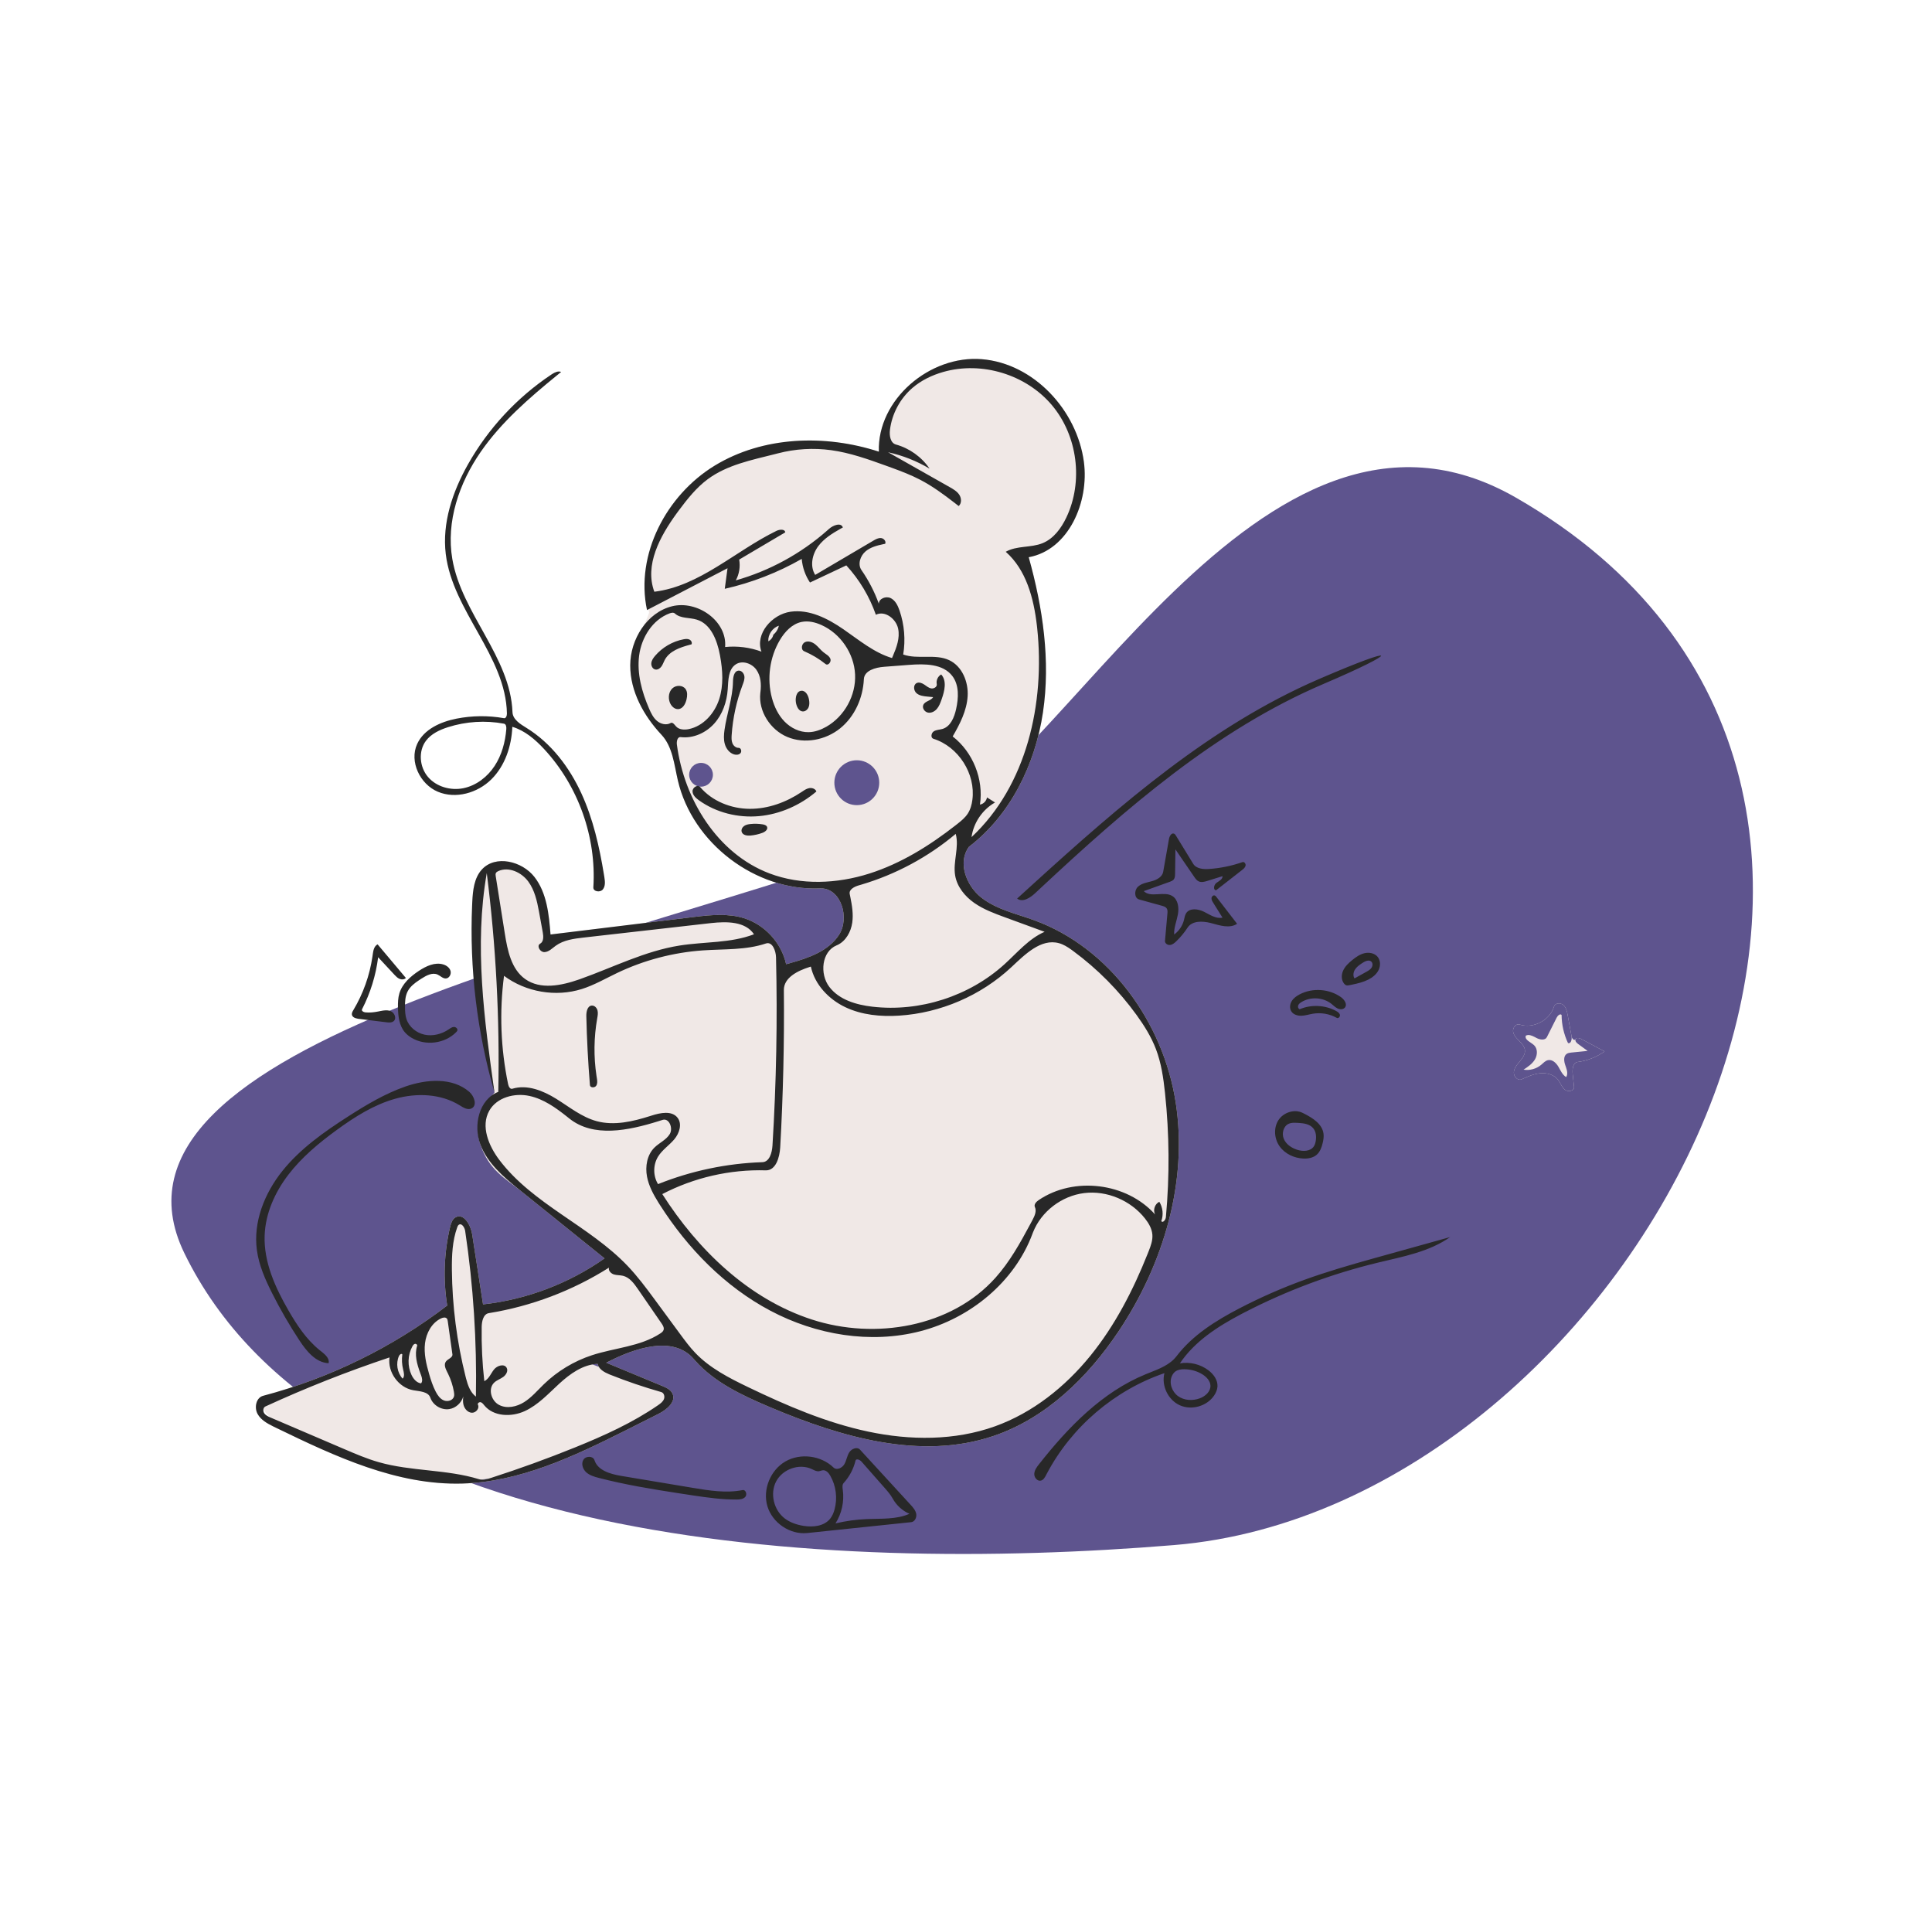 <svg width="201" height="200" viewBox="0 0 201 200" fill="none" xmlns="http://www.w3.org/2000/svg">
<path fill-rule="evenodd" clip-rule="evenodd" d="M157.69 51.751C131.069 36.474 110.312 81.317 95.236 86.962C64.852 98.339 8.416 108.234 19.178 130.352C33.957 160.723 85.377 163.753 122.148 160.723C169.976 156.781 210.03 81.786 157.69 51.751Z" fill="#5E548E"/>
<path fill-rule="evenodd" clip-rule="evenodd" d="M162.648 104.546C162.922 104.787 163.015 105.166 163.084 105.529L163.501 107.804C163.559 108.121 163.824 108.271 163.927 108.091C164.035 107.9 164.324 107.979 164.518 108.082L166.935 109.368C166.113 109.959 165.142 110.341 164.138 110.471C163.643 110.535 163.563 111.213 163.616 111.709L163.759 113.06C163.803 113.48 163.142 113.623 162.811 113.359C162.48 113.095 162.355 112.653 162.094 112.32C161.674 111.781 160.93 111.581 160.249 111.643C159.568 111.705 158.931 111.991 158.308 112.272C157.907 112.454 157.465 111.973 157.496 111.533C157.524 111.146 157.772 110.821 158.025 110.518L158.126 110.398C158.41 110.061 158.694 109.662 158.646 109.224C158.606 108.859 158.345 108.565 158.084 108.303L157.931 108.149C157.689 107.902 157.459 107.627 157.417 107.288C157.368 106.901 157.721 106.456 158.092 106.576C159.521 107.038 161.241 106.137 161.676 104.7C161.789 104.327 162.355 104.287 162.648 104.546Z" fill="#F0E8E6"/>
<path fill-rule="evenodd" clip-rule="evenodd" d="M162.648 104.546C162.922 104.787 163.015 105.166 163.084 105.529L163.501 107.804C163.559 108.121 163.432 108.611 163.129 108.5C162.699 107.588 162.47 106.582 162.464 105.573C162.3 105.415 162.056 105.65 161.953 105.853L160.933 107.886C160.754 108.244 160.217 108.165 159.863 107.978L159.674 107.877C159.367 107.718 159.032 107.577 158.741 107.734C158.592 108.179 159.253 108.401 159.596 108.721C159.987 109.087 159.964 109.744 159.691 110.204C159.417 110.665 158.954 110.975 158.507 111.27C159.15 111.376 159.835 111.189 160.334 110.77C160.559 110.581 160.766 110.338 161.054 110.278C161.499 110.184 161.9 110.571 162.131 110.963C162.362 111.355 162.545 111.814 162.94 112.04C163.138 111.729 163.033 111.337 162.908 110.977L162.849 110.809C162.706 110.406 162.641 109.872 162.992 109.628C163.124 109.536 163.288 109.509 163.449 109.492L165.173 109.319L164.18 108.595C164.012 108.473 163.824 108.271 163.927 108.091C164.035 107.9 164.324 107.979 164.518 108.082L166.935 109.368C166.113 109.959 165.142 110.341 164.138 110.471C163.643 110.535 163.563 111.213 163.616 111.709L163.759 113.06C163.803 113.48 163.142 113.623 162.811 113.359C162.48 113.095 162.355 112.653 162.094 112.32C161.674 111.781 160.93 111.581 160.249 111.643C159.568 111.705 158.931 111.991 158.308 112.272C157.907 112.454 157.465 111.973 157.496 111.533C157.524 111.146 157.772 110.821 158.025 110.518L158.126 110.398C158.41 110.061 158.694 109.662 158.646 109.224C158.606 108.859 158.345 108.565 158.084 108.303L157.931 108.149C157.689 107.902 157.459 107.627 157.417 107.288C157.368 106.901 157.721 106.456 158.092 106.576C159.521 107.038 161.241 106.137 161.676 104.7C161.789 104.327 162.355 104.287 162.648 104.546Z" fill="#5E548E"/>
<path fill-rule="evenodd" clip-rule="evenodd" d="M67.529 63.737C66.494 59.139 69.313 51.508 74.349 48.439C79.385 45.371 85.826 45.16 91.434 46.983C91.256 41.565 96.75 36.916 102.152 37.363C107.555 37.811 112.037 42.661 112.763 48.033C113.329 52.219 111.18 57.205 107.025 57.963C108.493 63.211 109.31 68.733 108.504 74.122C107.698 79.512 105.133 84.777 100.804 88.088C99.609 89.695 100.512 92.12 102.085 93.36C103.659 94.6 105.695 95.035 107.577 95.719C115.465 98.586 121.019 106.369 122.314 114.661C123.608 122.954 121.023 131.554 116.35 138.526C113.149 143.301 108.795 147.542 103.347 149.378C95.701 151.956 87.318 149.446 79.893 146.286C77.063 145.082 74.181 143.713 72.183 141.375C70.041 138.867 65.993 140.222 63.074 141.755C65.015 142.56 66.956 143.366 68.897 144.171C69.314 144.344 69.766 144.55 69.96 144.958C70.367 145.817 69.364 146.643 68.515 147.071C67.603 147.53 66.691 147.989 65.778 148.449C60.179 151.269 54.347 154.15 48.08 154.324C41.228 154.514 34.755 151.452 28.589 148.459C27.903 148.126 27.177 147.756 26.804 147.091C26.431 146.427 26.64 145.39 27.376 145.195C34.294 143.366 40.844 140.155 46.527 135.807C46.092 133.1 46.194 130.308 46.826 127.64C46.918 127.255 47.049 126.832 47.393 126.634C48.238 126.148 48.973 127.428 49.122 128.391C49.499 130.823 49.876 133.255 50.253 135.686C54.78 135.186 59.174 133.523 62.898 130.901C59.993 128.561 57.089 126.222 54.184 123.883C52.508 122.533 50.89 121.726 49.985 119.083C49.382 117.321 49.869 115.511 51.446 113.653C49.685 104.877 48.915 98.262 49.135 93.807C49.194 92.618 49.327 91.334 50.127 90.453C51.54 88.897 54.314 89.568 55.604 91.227C56.893 92.886 57.109 95.113 57.276 97.208C62.186 96.608 67.096 96.008 72.007 95.409C73.803 95.189 75.663 94.975 77.392 95.509C79.562 96.18 81.304 98.08 81.785 100.299C83.857 99.739 86.114 99.049 87.284 97.25C88.454 95.451 87.463 92.321 85.319 92.414C78.611 92.704 72.051 87.727 70.524 81.189C70.136 79.526 69.985 77.678 68.818 76.432C66.968 74.457 65.559 71.911 65.568 69.206C65.577 66.5 66.71 66.177 67.529 63.737ZM27.489 147.008C27.64 147.234 27.904 147.352 28.154 147.459C30.715 148.555 33.277 149.651 35.838 150.747C37.004 151.246 38.173 151.746 39.392 152.095C42.791 153.068 46.454 152.83 49.833 153.869C50.243 153.995 50.683 153.865 51.092 153.733C54.039 152.784 56.952 151.727 59.823 150.565C62.826 149.349 65.802 148.008 68.469 146.168C68.711 146 68.963 145.814 69.074 145.541C69.184 145.268 69.082 144.888 68.799 144.808C66.999 144.297 65.226 143.694 63.488 143.002C62.929 142.78 62.3 142.463 62.181 141.873C60.65 141.935 59.311 142.901 58.181 143.936C57.052 144.972 55.991 146.142 54.599 146.784C53.207 147.425 51.339 147.37 50.375 146.178C50.272 146.051 50.169 145.905 50.011 145.863C49.852 145.822 49.649 145.98 49.723 146.126C49.914 146.504 49.503 146.983 49.08 146.957C48.657 146.93 48.326 146.545 48.222 146.134C48.118 145.723 47.553 146.457 46.733 146.579C45.914 146.701 45.044 146.176 44.772 145.393C44.548 144.748 43.669 144.737 42.996 144.616C41.468 144.342 40.308 142.741 40.523 141.203C36.132 142.668 31.82 144.371 27.613 146.303C27.367 146.416 27.338 146.782 27.489 147.008Z" fill="#F0E8E6"/>
<path d="M89.139 83.753C90.428 83.753 91.474 82.708 91.474 81.418C91.474 80.129 90.428 79.084 89.139 79.084C87.85 79.084 86.804 80.129 86.804 81.418C86.804 82.708 87.85 83.753 89.139 83.753Z" fill="#5E548E"/>
<path d="M72.933 81.83C73.616 81.83 74.169 81.277 74.169 80.594C74.169 79.912 73.616 79.358 72.933 79.358C72.251 79.358 71.697 79.912 71.697 80.594C71.697 81.277 72.251 81.83 72.933 81.83Z" fill="#5E548E"/>
<path fill-rule="evenodd" clip-rule="evenodd" d="M100.288 90.788C100.502 91.898 101.138 92.973 101.984 93.64C103.557 94.88 107.093 96.156 108.976 96.841C109.147 96.903 108.181 97.448 106.934 98.655C103.558 101.92 96.177 107.768 88.966 104.829C88.123 104.486 87.419 104.091 86.845 103.671C86.316 103.285 91.171 103.842 95.709 102.981C100.273 102.116 104.518 99.83 103.382 98.018C102.314 96.315 99.309 93.43 99.075 91.733C98.763 89.472 100.104 89.835 100.288 90.788Z" fill="#F0E8E6"/>
<path fill-rule="evenodd" clip-rule="evenodd" d="M27.397 146.366C27.397 145.46 30.253 144.727 35.134 142.891C38.492 141.628 45.037 137.973 48.257 137.803C50.4 137.69 58.963 140.825 64.551 143.076C67.361 144.208 69.528 144.917 69.528 145.28C69.528 146.01 63.562 149.532 57.464 151.846C54.488 152.976 51.696 153.988 49.135 153.92C41.327 153.712 27.397 148.659 27.397 146.366Z" fill="#F0E8E6"/>
<path fill-rule="evenodd" clip-rule="evenodd" d="M137.696 71.144C126.5 75.925 117.147 84.096 108.236 92.405L107.691 92.914C107.171 93.4 106.382 93.908 105.821 93.47L107.552 91.894C116.613 83.662 125.98 75.5 137.191 70.65C145.809 66.922 145.718 67.718 137.696 71.144ZM89.471 150.794L94.722 156.515C94.98 156.795 95.248 157.096 95.32 157.47C95.392 157.844 95.175 158.3 94.797 158.339L83.983 159.47C82.187 159.658 80.356 158.413 79.838 156.682C79.321 154.952 80.149 152.925 81.713 152.023C83.278 151.121 85.423 151.405 86.722 152.66C87.043 152.971 87.608 152.707 87.837 152.322C88.065 151.938 88.114 151.466 88.35 151.086C88.586 150.706 89.168 150.465 89.471 150.794ZM80.75 154.096C80.08 155.369 80.504 157.093 81.651 157.96C82.214 158.385 82.904 158.612 83.6 158.725C84.583 158.883 85.724 158.763 86.356 157.994C86.586 157.713 86.728 157.369 86.824 157.018C87.145 155.852 86.982 154.56 86.381 153.51C86.217 153.224 85.965 152.926 85.636 152.94C85.48 152.947 85.335 153.026 85.179 153.042C84.92 153.069 84.68 152.921 84.444 152.811C83.14 152.204 81.421 152.824 80.75 154.096ZM89.004 151.942C88.797 152.803 88.37 153.61 87.774 154.264C87.606 154.449 87.647 154.734 87.682 154.981C87.847 156.184 87.573 157.442 86.923 158.468C87.989 158.215 89.079 158.064 90.174 158.018C91.674 157.954 93.24 158.074 94.615 157.471C93.88 157.151 93.257 156.582 92.871 155.88C92.644 155.467 92.33 155.11 92.019 154.756L89.627 152.039C89.454 151.842 89.065 151.687 89.004 151.942ZM61.847 151.89C62.19 152.961 63.479 153.328 64.597 153.521L72.053 154.766C73.778 155.054 75.547 155.341 77.262 155.001C77.586 154.937 77.757 155.451 77.543 155.702C77.33 155.954 76.958 155.984 76.629 155.985C75.135 155.99 73.65 155.791 72.171 155.569L70.596 155.329C67.809 154.9 65.023 154.444 62.295 153.734C61.828 153.613 61.344 153.474 60.987 153.15C60.629 152.826 60.444 152.26 60.695 151.848C60.947 151.436 61.7 151.431 61.847 151.89ZM102.152 37.363C107.555 37.811 112.037 42.661 112.763 48.033C113.329 52.219 111.18 57.205 107.025 57.963C108.493 63.211 109.31 68.733 108.504 74.122C107.698 79.512 105.133 84.777 100.804 88.088C99.609 89.695 100.512 92.12 102.085 93.36C103.659 94.6 105.695 95.035 107.577 95.719C115.465 98.586 121.019 106.369 122.314 114.661C123.608 122.954 121.023 131.554 116.35 138.526C113.149 143.301 108.795 147.542 103.347 149.378C95.778 151.93 87.485 149.496 80.116 146.381L79.893 146.286C77.122 145.107 74.301 143.77 72.309 141.52L72.183 141.375C70.041 138.867 65.993 140.222 63.074 141.755L68.897 144.171C69.314 144.344 69.766 144.55 69.96 144.958C70.367 145.817 69.364 146.643 68.515 147.071L65.096 148.792C59.705 151.498 54.093 154.157 48.08 154.324C41.307 154.512 34.906 151.522 28.804 148.563L28.417 148.375C27.785 148.062 27.145 147.7 26.804 147.091C26.431 146.427 26.64 145.39 27.376 145.195C34.294 143.366 40.844 140.155 46.527 135.807C46.092 133.1 46.194 130.308 46.826 127.64L46.859 127.511C46.95 127.163 47.087 126.81 47.393 126.634C48.238 126.149 48.973 127.428 49.122 128.391L50.253 135.686C54.78 135.186 59.174 133.523 62.898 130.901L53.95 123.694C52.348 122.398 50.726 120.996 49.985 119.083C49.209 117.076 49.833 114.356 51.84 113.579C51.999 105.977 51.598 98.364 50.642 90.82C49.321 98.354 50.383 106.078 51.446 113.653C49.623 107.342 48.834 100.734 49.118 94.171L49.135 93.807C49.194 92.618 49.327 91.334 50.127 90.453C51.54 88.897 54.314 89.568 55.604 91.227C56.893 92.886 57.109 95.113 57.276 97.208L72.344 95.368C74.035 95.165 75.772 95.008 77.392 95.509C79.562 96.18 81.304 98.08 81.785 100.299L82.138 100.203C84.109 99.658 86.18 98.948 87.284 97.25C88.442 95.47 87.484 92.388 85.387 92.412L85.319 92.414C78.611 92.704 72.051 87.727 70.524 81.189C70.136 79.526 69.985 77.678 68.818 76.432C66.968 74.457 65.559 71.911 65.568 69.206C65.577 66.5 67.302 63.709 69.929 63.062C72.557 62.416 75.666 64.608 75.439 67.304C76.714 67.174 78.018 67.34 79.22 67.785C78.534 65.938 80.311 63.898 82.263 63.63C84.215 63.362 86.117 64.337 87.74 65.454C89.364 66.571 90.915 67.885 92.802 68.452L92.889 68.25C93.279 67.34 93.639 66.367 93.442 65.404C93.231 64.37 92.066 63.476 91.123 63.949C90.46 62.052 89.407 60.292 88.047 58.813L84.268 60.595C83.781 59.866 83.483 59.012 83.41 58.138C80.915 59.564 78.207 60.616 75.403 61.249L75.69 59.109L67.313 63.46C66.076 57.694 69.313 51.508 74.349 48.439C79.385 45.371 85.826 45.16 91.434 46.983C91.256 41.565 96.75 36.916 102.152 37.363ZM143.365 131.34C138.539 132.505 133.854 134.253 129.445 136.536L129.126 136.702C126.683 137.989 124.285 139.531 122.754 141.82C123.788 141.641 124.892 141.91 125.727 142.546C126.255 142.947 126.695 143.549 126.664 144.211C126.648 144.555 126.505 144.882 126.313 145.167C125.562 146.28 123.971 146.732 122.747 146.18C121.523 145.629 120.808 144.138 121.144 142.838C115.95 144.611 111.485 148.426 108.918 153.276L108.833 153.44C108.706 153.684 108.552 153.957 108.283 154.018C107.915 154.101 107.586 153.69 107.603 153.312C107.62 152.934 107.862 152.609 108.096 152.312C111.123 148.469 114.66 144.811 119.186 142.956L119.527 142.819C120.595 142.395 121.713 141.979 122.402 141.076C124.075 138.885 126.482 137.381 128.927 136.108C131.115 134.969 133.379 133.974 135.698 133.133C138.025 132.289 140.405 131.6 142.789 130.933L150.868 128.684C148.683 130.219 145.961 130.714 143.365 131.34ZM40.523 141.203C36.132 142.668 31.82 144.371 27.613 146.303C27.367 146.416 27.338 146.782 27.489 147.008C27.64 147.234 27.904 147.352 28.154 147.459L35.838 150.747C37.004 151.246 38.173 151.746 39.392 152.095C42.791 153.068 46.454 152.831 49.833 153.869C50.243 153.995 50.683 153.865 51.092 153.733C54.039 152.784 56.952 151.727 59.823 150.565C62.826 149.349 65.802 148.008 68.469 146.168C68.711 146 68.963 145.814 69.074 145.541C69.184 145.268 69.082 144.888 68.799 144.808C66.999 144.296 65.226 143.694 63.488 143.002L63.367 142.953C62.842 142.733 62.291 142.421 62.181 141.873C60.65 141.935 59.311 142.901 58.181 143.936C57.052 144.972 55.991 146.142 54.599 146.784C53.207 147.425 51.339 147.37 50.375 146.178L50.313 146.101C50.229 145.997 50.137 145.897 50.011 145.863C49.852 145.822 49.649 145.98 49.723 146.126C49.914 146.504 49.503 146.983 49.08 146.957C48.657 146.93 48.326 146.545 48.222 146.134C48.155 145.87 48.161 145.596 48.193 145.324L48.201 145.257C48.013 145.923 47.423 146.476 46.733 146.579C45.914 146.701 45.044 146.176 44.772 145.393C44.548 144.748 43.669 144.737 42.996 144.616C41.468 144.342 40.308 142.741 40.523 141.203ZM50.901 115.541C49.995 117.151 50.836 119.189 51.951 120.661C55.447 125.28 61.303 127.496 65.299 131.689C66.303 132.743 67.178 133.91 68.042 135.082L70.757 138.77C71.257 139.448 71.757 140.128 72.34 140.736C73.858 142.32 75.858 143.343 77.835 144.294C81.848 146.225 85.976 147.999 90.333 148.921C94.689 149.843 99.318 149.874 103.51 148.371C107.433 146.964 110.814 144.266 113.441 141.03C116.005 137.871 117.887 134.209 119.395 130.429L119.505 130.152C119.722 129.601 119.935 129.024 119.89 128.433C119.842 127.808 119.509 127.24 119.121 126.749C117.639 124.874 115.164 123.814 112.793 124.107C110.459 124.396 108.322 126.015 107.467 128.204L107.427 128.308C105.569 133.345 100.942 137.133 95.745 138.477C90.548 139.821 84.895 138.858 80.151 136.345C75.407 133.832 71.536 129.855 68.65 125.328L68.492 125.078C67.971 124.241 67.496 123.361 67.313 122.395C67.111 121.333 67.316 120.139 68.083 119.377C68.59 118.874 69.311 118.578 69.68 117.967C70.048 117.355 69.615 116.275 68.935 116.493L68.482 116.637C65.357 117.609 61.732 118.363 59.218 116.34L58.977 116.147C57.804 115.215 56.55 114.325 55.093 114.005C53.535 113.662 51.682 114.151 50.901 115.541ZM63.356 131.863C59.566 134.258 55.289 135.878 50.864 136.595C50.279 136.689 50.122 137.447 50.113 138.038C50.084 139.919 50.175 141.802 50.386 143.672C50.865 143.446 51.061 142.882 51.388 142.465C51.715 142.048 52.461 141.82 52.713 142.285C52.89 142.611 52.654 143.018 52.353 143.234C52.053 143.45 51.683 143.566 51.415 143.821C50.747 144.456 51.096 145.704 51.909 146.136C52.722 146.569 53.75 146.343 54.529 145.853C55.309 145.362 55.911 144.643 56.572 144.002C57.985 142.631 59.714 141.587 61.585 140.974C63.961 140.195 66.607 140.08 68.697 138.708C68.838 138.616 68.983 138.507 69.036 138.347C69.109 138.129 68.986 137.903 68.856 137.708L66.355 134.077C65.957 133.499 65.498 132.878 64.816 132.712C64.504 132.636 64.171 132.666 63.865 132.569C63.559 132.472 63.27 132.172 63.356 131.863ZM45.897 137.138C44.922 137.593 44.345 138.663 44.216 139.732C44.088 140.8 44.34 141.876 44.639 142.909C44.823 143.544 45.027 144.176 45.331 144.763C45.525 145.137 45.782 145.509 46.17 145.672C46.559 145.835 47.098 145.688 47.225 145.287C47.277 145.121 47.253 144.942 47.223 144.771C47.11 144.129 46.907 143.503 46.622 142.916L46.502 142.679C46.331 142.336 46.17 141.931 46.39 141.632C46.6 141.346 47.118 141.228 47.068 140.877L46.585 137.444C46.571 137.344 46.555 137.238 46.489 137.16C46.352 136.997 46.09 137.048 45.897 137.138ZM123.199 142.432C122.877 142.431 122.539 142.475 122.28 142.667C122.129 142.779 122.015 142.936 121.934 143.107C121.594 143.827 121.908 144.753 122.552 145.222C123.195 145.691 124.087 145.735 124.833 145.454C125.403 145.239 125.951 144.753 125.932 144.144C125.917 143.663 125.552 143.262 125.15 142.999C124.576 142.623 123.886 142.435 123.199 142.432ZM47.726 127.411C47.644 127.472 47.603 127.573 47.568 127.67C47.061 129.076 46.999 130.601 47.013 132.097C47.048 135.846 47.53 139.59 48.445 143.226L48.49 143.403C48.677 144.113 48.933 144.841 49.512 145.281C49.62 139.519 49.246 133.748 48.395 128.048C48.34 127.678 48.026 127.188 47.726 127.411ZM43.16 139.795C43.039 139.829 42.962 139.945 42.901 140.055C42.407 140.957 42.373 142.097 42.814 143.027C43.012 143.443 43.351 143.849 43.809 143.9C43.996 143.667 43.91 143.332 43.806 143.047L43.715 142.805C43.379 141.893 43.103 140.906 43.399 139.989C43.438 139.87 43.281 139.761 43.16 139.795ZM41.511 141.045C41.164 141.816 41.319 142.786 41.888 143.411C42.123 143.171 42.019 142.778 41.939 142.451C41.813 141.941 41.785 141.407 41.856 140.886C41.768 140.757 41.575 140.904 41.511 141.045ZM48.819 113.571C49.345 114.024 49.679 115.001 49.055 115.303C48.655 115.497 48.202 115.214 47.824 114.979C45.862 113.762 43.353 113.672 41.128 114.291C38.904 114.911 36.915 116.172 35.048 117.532C33.189 118.886 31.397 120.371 29.999 122.198C28.601 124.024 27.613 126.224 27.532 128.522C27.434 131.276 28.624 133.909 30 136.297C30.877 137.818 31.866 139.319 33.227 140.424L33.507 140.645C33.893 140.955 34.289 141.339 34.191 141.805C32.856 141.745 31.888 140.552 31.153 139.436C30.108 137.85 29.156 136.204 28.303 134.507C27.593 133.097 26.944 131.627 26.729 130.062C26.323 127.12 27.518 124.129 29.374 121.811C31.231 119.493 33.702 117.753 36.2 116.149C38.099 114.93 40.052 113.761 42.183 113.02C44.381 112.257 47.056 112.053 48.819 113.571ZM105.214 100.613C102.054 103.563 97.853 105.374 93.54 105.649C91.633 105.77 89.664 105.588 87.939 104.767C86.214 103.946 84.761 102.416 84.36 100.548L84.217 100.592C82.968 100.987 81.538 101.702 81.551 102.989C81.604 108.447 81.477 113.906 81.17 119.355C81.111 120.401 80.713 121.773 79.666 121.743C75.947 121.633 72.203 122.492 68.903 124.212C72.618 130.036 77.9 135.129 84.47 137.262C91.04 139.396 98.965 138.062 103.569 132.912C105.045 131.262 106.131 129.31 107.177 127.355L107.418 126.904C107.64 126.487 107.866 125.991 107.669 125.562C107.542 125.288 107.815 125.003 108.065 124.834C111.739 122.347 117.209 123.022 120.169 126.327C119.934 125.868 120.147 125.236 120.612 125.013C120.981 125.606 121.059 126.371 120.817 127.027C120.977 127.253 121.271 126.889 121.296 126.613C121.691 122.317 121.66 117.982 121.204 113.692C121.039 112.145 120.816 110.589 120.263 109.135C119.777 107.86 119.048 106.692 118.249 105.586C116.41 103.043 114.174 100.787 111.648 98.925L111.464 98.791C111.064 98.504 110.642 98.24 110.169 98.111C108.295 97.601 106.633 99.288 105.214 100.613ZM79.687 98.142C77.598 98.845 75.336 98.71 73.137 98.861C70.038 99.076 66.982 99.881 64.18 101.223C62.974 101.8 61.807 102.479 60.531 102.881C57.821 103.734 54.714 103.207 52.437 101.508C51.947 105.255 52.091 109.085 52.864 112.785C52.913 113.022 53.07 113.326 53.302 113.255C54.842 112.782 56.498 113.451 57.867 114.3C59.236 115.149 60.523 116.207 62.078 116.627C63.903 117.12 65.836 116.664 67.642 116.092L67.777 116.049C68.703 115.751 69.9 115.504 70.494 116.274C70.994 116.923 70.678 117.893 70.148 118.519C69.618 119.144 68.899 119.609 68.467 120.306C67.936 121.162 67.933 122.317 68.46 123.175C71.909 121.792 75.6 121.016 79.314 120.893C80.059 120.869 80.32 119.905 80.366 119.161C80.767 112.644 80.89 106.11 80.735 99.582C80.718 98.886 80.346 97.92 79.687 98.142ZM135.524 115.765L135.671 115.839C136.586 116.304 137.559 116.923 137.695 117.925C137.74 118.255 137.684 118.59 137.605 118.913C137.497 119.361 137.332 119.821 136.983 120.123C136.614 120.443 136.096 120.534 135.608 120.515C134.646 120.477 133.684 120.029 133.127 119.245C132.57 118.46 132.481 117.338 133 116.528C133.52 115.719 134.662 115.338 135.524 115.765ZM134.098 116.886C133.528 117.123 133.323 117.894 133.561 118.464C133.798 119.034 134.363 119.409 134.95 119.601C135.55 119.797 136.323 119.781 136.681 119.261C136.8 119.087 136.856 118.879 136.889 118.671C136.961 118.219 136.917 117.719 136.626 117.365C136.265 116.928 135.65 116.84 135.075 116.808L134.932 116.801C134.65 116.788 134.358 116.777 134.098 116.886ZM62.163 105.106C62.235 105.379 62.179 105.668 62.13 105.947C61.783 107.909 61.758 109.927 62.055 111.897L62.11 112.246C62.146 112.492 62.161 112.753 62.02 112.951C61.856 113.18 61.398 113.157 61.375 112.877C61.18 110.49 61.055 108.097 61 105.703C60.99 105.245 61.109 104.637 61.565 104.602C61.847 104.58 62.09 104.832 62.163 105.106ZM46.111 100.323C46.449 100.424 46.773 100.655 46.87 100.993C46.968 101.332 46.746 101.76 46.394 101.782C46.067 101.802 45.816 101.504 45.516 101.373C44.975 101.138 44.369 101.466 43.872 101.783L43.619 101.947C43.142 102.261 42.68 102.613 42.418 103.114C42.15 103.627 42.127 104.229 42.136 104.807C42.141 105.209 42.16 105.617 42.285 105.999C42.554 106.828 43.324 107.45 44.177 107.63C45.03 107.809 45.943 107.576 46.665 107.087L46.806 106.991C46.934 106.907 47.067 106.834 47.217 106.827C47.423 106.817 47.649 107.011 47.579 107.205C47.558 107.263 47.515 107.311 47.472 107.355C46.292 108.567 44.254 108.827 42.808 107.949C42.55 107.792 42.31 107.603 42.115 107.373C41.529 106.681 41.419 105.71 41.403 104.803C41.395 104.313 41.407 103.814 41.546 103.344C41.847 102.327 42.699 101.572 43.584 100.988C44.336 100.492 45.249 100.063 46.111 100.323ZM39.285 98.236L42.226 101.73C42.065 101.905 41.781 101.916 41.562 101.821C41.368 101.737 41.213 101.586 41.067 101.43L39.341 99.574C39.105 101.458 38.535 103.3 37.665 104.988C37.581 105.152 37.821 105.291 38.004 105.309C38.453 105.356 38.907 105.304 39.35 105.217L39.578 105.17C39.936 105.099 40.302 105.044 40.635 105.176C41.04 105.336 41.29 105.925 40.965 106.215C40.765 106.394 40.462 106.372 40.196 106.339L37.331 105.984L37.243 105.972C36.96 105.925 36.649 105.815 36.608 105.542C36.583 105.378 36.674 105.221 36.76 105.078C37.779 103.376 38.459 101.472 38.747 99.509L38.791 99.197C38.846 98.815 38.946 98.401 39.285 98.236ZM139.509 103.725C139.864 103.976 140.199 104.469 139.924 104.806C139.752 105.017 139.42 105.022 139.173 104.909C138.925 104.795 138.733 104.592 138.519 104.423C137.644 103.731 136.329 103.658 135.383 104.249C135.248 104.333 135.114 104.438 135.059 104.587C135.005 104.736 135.065 104.937 135.217 104.982C136.426 104.47 137.866 104.541 139.018 105.17C139.184 105.261 139.359 105.382 139.4 105.568C139.441 105.753 139.242 105.975 139.076 105.882C138.325 105.462 137.428 105.307 136.579 105.451C136.183 105.519 135.796 105.649 135.395 105.661C134.994 105.674 134.555 105.54 134.342 105.2C134.145 104.886 134.192 104.462 134.384 104.145C134.575 103.828 134.89 103.604 135.218 103.433C136.556 102.737 138.278 102.854 139.509 103.725ZM99.43 86.741C96.562 89.152 93.191 90.963 89.597 92.025L89.358 92.094C88.891 92.228 88.304 92.523 88.402 92.998L88.463 93.293C88.642 94.18 88.794 95.082 88.666 95.975C88.528 96.936 87.998 97.899 87.12 98.304L87.039 98.339C85.477 98.982 85.257 101.317 86.282 102.66C87.306 104.004 89.084 104.525 90.763 104.719C95.69 105.289 100.831 103.637 104.504 100.304C105.837 99.095 107.029 97.648 108.678 96.929L104.553 95.42C103.441 95.012 102.313 94.597 101.345 93.915C100.376 93.232 99.569 92.238 99.371 91.07C99.128 89.639 99.814 88.141 99.43 86.741ZM51.849 90.61C51.745 90.656 51.64 90.717 51.59 90.819C51.54 90.921 51.557 91.041 51.575 91.153L52.52 97.111C52.798 98.866 53.189 100.812 54.637 101.843C56.223 102.972 58.401 102.53 60.248 101.885L60.347 101.85C63.785 100.629 67.094 98.929 70.697 98.358C73.284 97.947 75.997 98.123 78.443 97.186C77.548 95.836 75.61 95.843 73.988 96.02L60.74 97.525C59.714 97.642 58.636 97.778 57.802 98.388C57.438 98.655 57.092 99.022 56.641 99.041C56.201 99.059 55.819 98.419 56.164 98.184L56.194 98.165C56.572 97.957 56.546 97.415 56.469 96.991L56.068 94.794C55.866 93.704 55.618 92.595 54.966 91.706C54.262 90.745 52.938 90.126 51.849 90.61ZM143.309 99.514C143.628 99.886 143.642 100.457 143.429 100.899C143.216 101.34 142.813 101.665 142.377 101.889C141.85 102.159 141.271 102.3 140.69 102.42L140.4 102.479C140.286 102.502 140.166 102.524 140.056 102.488C139.964 102.457 139.89 102.389 139.83 102.313C139.531 101.937 139.541 101.383 139.744 100.948C139.946 100.512 140.309 100.173 140.682 99.87C141.063 99.56 141.477 99.268 141.955 99.155C142.433 99.042 142.989 99.142 143.309 99.514ZM141.742 100.168L141.589 100.271C141.361 100.427 141.14 100.599 140.987 100.827C140.799 101.106 140.734 101.496 140.919 101.776L142.148 101.093C142.348 100.981 142.555 100.863 142.685 100.675C142.815 100.486 142.841 100.205 142.68 100.041C142.439 99.796 142.029 99.978 141.742 100.168ZM122.141 86.72C122.226 86.754 122.284 86.832 122.334 86.911L124.135 89.852C124.456 90.377 125.188 90.436 125.803 90.392C126.981 90.31 128.148 90.069 129.262 89.68C129.449 89.614 129.627 89.852 129.586 90.046C129.546 90.24 129.379 90.378 129.223 90.5L126.519 92.608C126.187 92.584 126.281 92.041 126.551 91.845L126.63 91.789C126.89 91.614 127.205 91.441 127.188 91.141L125.626 91.629C125.327 91.722 124.996 91.814 124.712 91.683C124.523 91.596 124.391 91.425 124.272 91.253L122.287 88.355L122.252 90.892C122.25 91.1 122.241 91.326 122.109 91.487C122.015 91.601 121.874 91.662 121.735 91.714L118.995 92.697C119.727 93.428 121.096 92.659 121.971 93.21C122.571 93.588 122.674 94.429 122.544 95.126C122.415 95.823 122.118 96.501 122.157 97.208C122.657 96.846 123.024 96.304 123.175 95.706C123.237 95.464 123.267 95.207 123.401 94.998C123.771 94.42 124.655 94.538 125.267 94.847C125.88 95.156 126.516 95.601 127.186 95.454L126.214 93.899C126.125 93.757 126.033 93.603 126.041 93.436C126.049 93.269 126.207 93.1 126.367 93.149C126.438 93.17 126.49 93.226 126.536 93.284L128.705 96.096C127.944 96.598 126.938 96.282 126.059 96.039L125.928 96.005C125.07 95.793 124.023 95.772 123.549 96.499C123.215 97.011 122.823 97.486 122.383 97.911C122.197 98.09 121.986 98.269 121.73 98.298C121.474 98.327 121.18 98.133 121.202 97.876L121.454 95.033C121.471 94.849 121.483 94.648 121.381 94.495C121.273 94.333 121.069 94.27 120.881 94.218L118.511 93.564C117.996 93.421 117.992 92.619 118.379 92.25C118.765 91.881 119.335 91.803 119.85 91.66C120.365 91.518 120.922 91.214 121.015 90.688L121.616 87.281C121.668 86.99 121.866 86.609 122.141 86.72ZM58.38 38.69L57.943 39.046C55.026 41.422 52.153 43.913 50.014 47.003C47.769 50.246 46.39 54.268 47.059 58.156C48.033 63.822 53.101 68.335 53.317 74.079C53.346 74.843 54.123 75.317 54.773 75.718C57.339 77.299 59.24 79.809 60.495 82.549C61.711 85.204 62.359 88.081 62.831 90.963L62.876 91.242C62.947 91.682 62.998 92.182 62.714 92.525C62.431 92.869 61.702 92.749 61.73 92.304C62.063 87.081 60.164 81.752 56.604 77.915C55.679 76.919 54.605 75.995 53.302 75.605C53.219 77.617 52.542 79.667 51.108 81.081C49.674 82.494 47.412 83.14 45.555 82.36C43.699 81.58 42.563 79.224 43.399 77.392C44.099 75.858 45.837 75.082 47.492 74.755C49.115 74.435 50.799 74.418 52.428 74.706C52.648 74.745 52.743 74.439 52.739 74.216C52.621 68.245 47.101 63.569 46.377 57.641C45.981 54.401 47.086 51.139 48.691 48.297C50.797 44.564 53.794 41.337 57.362 38.961L57.456 38.901C57.741 38.721 58.074 38.567 58.38 38.69ZM76.555 69.104C75.756 69.618 75.776 70.758 75.71 71.705C75.62 73.005 75.173 74.306 74.302 75.274C73.43 76.242 72.106 76.837 70.814 76.675C70.479 76.633 70.378 77.117 70.421 77.451C71.173 83.178 74.647 88.801 80.047 90.852C83.349 92.105 87.078 91.939 90.443 90.87C93.729 89.827 96.703 87.972 99.421 85.848L99.619 85.692C100.013 85.381 100.409 85.056 100.683 84.635C100.961 84.209 101.098 83.704 101.164 83.199C101.521 80.493 99.713 77.663 97.109 76.849C96.802 76.753 96.873 76.255 97.142 76.08C97.411 75.904 97.757 75.916 98.064 75.823C98.897 75.568 99.279 74.621 99.469 73.772C99.73 72.605 99.803 71.275 99.08 70.323C98.103 69.036 96.204 69.038 94.593 69.161L91.979 69.361C91.077 69.43 89.916 69.748 89.874 70.652C89.783 72.598 88.925 74.537 87.41 75.763C85.896 76.988 83.714 77.412 81.916 76.662C80.146 75.924 78.896 73.997 79.1 72.095L79.112 72.003C79.218 71.198 79.159 70.325 78.688 69.664C78.217 69.003 77.237 68.665 76.555 69.104ZM98.142 38.689C96.976 39.02 95.857 39.555 94.937 40.343C93.651 41.445 92.796 43.037 92.588 44.717C92.514 45.313 92.633 46.081 93.211 46.241C94.624 46.631 95.888 47.538 96.711 48.75C95.376 47.955 93.912 47.377 92.394 47.044L98.81 50.675C99.182 50.886 99.568 51.109 99.802 51.467C100.036 51.825 100.061 52.358 99.739 52.64L99.291 52.291C98.167 51.421 97.017 50.578 95.759 49.919C94.802 49.419 93.793 49.03 92.777 48.66L92.223 48.459C90.344 47.781 88.447 47.099 86.468 46.828C84.63 46.577 82.744 46.688 80.949 47.155L80.595 47.245C78.17 47.859 75.642 48.361 73.638 49.843C72.445 50.725 71.511 51.906 70.625 53.094L70.415 53.378C68.654 55.797 67.044 58.779 68.075 61.554C72.807 60.971 76.493 57.31 80.78 55.223C81.108 55.063 81.648 55.014 81.698 55.375L76.901 58.21C77.034 58.942 76.909 59.718 76.551 60.371C80.056 59.38 83.332 57.592 86.062 55.182L86.236 55.027C86.669 54.637 87.503 54.315 87.688 54.867L87.453 54.998C86.592 55.483 85.736 56.012 85.142 56.797C84.495 57.652 84.237 58.895 84.811 59.802L90.867 56.236C91.112 56.092 91.381 55.941 91.665 55.971C91.949 56.001 92.215 56.307 92.092 56.565L91.886 56.608C91.233 56.746 90.57 56.92 90.061 57.346C89.498 57.817 89.207 58.699 89.625 59.302C90.375 60.383 90.983 61.561 91.43 62.799C91.44 62.258 92.177 61.981 92.663 62.218C93.15 62.456 93.407 62.992 93.583 63.504C94.087 64.968 94.22 66.557 93.967 68.085C95.49 68.622 97.275 67.987 98.74 68.667C100.1 69.299 100.765 70.936 100.67 72.432C100.576 73.928 99.869 75.311 99.114 76.606C101.224 78.241 102.351 81.056 101.952 83.695C102.32 83.635 102.63 83.318 102.683 82.949L103.519 83.477C102.211 84.216 101.28 85.589 101.076 87.079C106.826 81.698 108.735 73.17 107.906 65.339L107.873 65.047C107.544 62.219 106.762 59.272 104.635 57.398C105.776 56.741 107.238 56.999 108.458 56.506C109.611 56.039 110.403 54.958 110.938 53.836C112.727 50.083 112.111 45.309 109.428 42.133C106.745 38.957 102.141 37.552 98.142 38.689ZM79.345 85.752C79.526 85.782 79.732 85.843 79.803 86.013C79.916 86.284 79.599 86.531 79.323 86.633C78.924 86.782 78.505 86.877 78.08 86.916C77.724 86.948 77.275 86.879 77.165 86.539C77.092 86.315 77.218 86.064 77.408 85.926C77.599 85.788 77.84 85.742 78.073 85.716C78.496 85.671 78.925 85.683 79.345 85.752ZM72.84 81.871C74.092 83.342 76.049 84.121 77.98 84.136C79.911 84.151 81.805 83.453 83.408 82.376L83.543 82.286C83.747 82.15 83.958 82.023 84.197 81.982C84.489 81.931 84.836 82.054 84.935 82.333C83.258 83.757 81.156 84.697 78.966 84.896C76.775 85.095 74.506 84.533 72.718 83.251C72.395 83.019 72.062 82.715 72.049 82.318C72.035 81.922 72.583 81.569 72.84 81.871ZM46.611 75.642C45.741 75.92 44.866 76.326 44.317 77.056C43.501 78.141 43.644 79.786 44.525 80.818C45.405 81.85 46.895 82.262 48.223 81.988C49.552 81.713 50.706 80.817 51.452 79.684C52.199 78.551 52.565 77.199 52.675 75.847C52.694 75.62 52.653 75.32 52.429 75.278C50.499 74.919 48.481 75.046 46.611 75.642ZM77.445 70.358C77.481 70.67 77.36 70.976 77.249 71.27C76.623 72.93 76.241 74.682 76.121 76.452C76.102 76.739 76.091 77.036 76.196 77.304C76.295 77.556 76.526 77.776 76.793 77.791L76.84 77.792C77.084 77.783 77.199 78.146 77.046 78.335C76.893 78.524 76.606 78.545 76.373 78.476C75.894 78.333 75.55 77.888 75.411 77.407C75.272 76.927 75.308 76.415 75.377 75.92C75.613 74.242 76.226 72.615 76.256 70.921C76.264 70.442 76.362 69.798 76.839 69.76C77.152 69.735 77.408 70.047 77.445 70.358ZM83.399 64.695C82.404 64.9 81.644 65.716 81.128 66.591C80.071 68.384 79.77 70.607 80.312 72.617C80.555 73.519 80.971 74.391 81.624 75.06C82.276 75.729 83.183 76.178 84.118 76.162C84.77 76.152 85.403 75.92 85.97 75.597C87.862 74.517 89.064 72.33 88.96 70.154C88.857 67.978 87.453 65.914 85.467 65.019C84.82 64.727 84.094 64.552 83.399 64.695ZM69.665 63.803C67.887 64.462 66.739 66.308 66.494 68.189C66.25 70.069 66.777 71.971 67.529 73.712C67.731 74.18 67.962 74.657 68.35 74.988C68.739 75.319 69.328 75.468 69.769 75.212C69.975 75.092 70.167 75.371 70.323 75.551C70.634 75.908 71.181 75.938 71.645 75.846C73.175 75.54 74.351 74.203 74.827 72.717C75.287 71.28 75.189 69.726 74.917 68.239L74.888 68.086C74.602 66.587 73.954 64.902 72.494 64.456C71.729 64.222 70.806 64.358 70.214 63.819C70.072 63.689 69.846 63.736 69.665 63.803ZM97.921 70.159C98.522 70.825 98.276 71.86 97.975 72.715L97.951 72.784C97.83 73.12 97.706 73.463 97.475 73.735C97.245 74.007 96.884 74.197 96.535 74.124C96.186 74.051 95.914 73.647 96.061 73.322C96.243 72.919 96.861 72.898 97.084 72.517L96.481 72.46C96.075 72.421 95.638 72.37 95.338 72.095C95.037 71.819 94.999 71.237 95.365 71.056C95.618 70.931 95.923 71.054 96.158 71.211C96.392 71.369 96.617 71.569 96.896 71.612C97.176 71.654 97.515 71.435 97.458 71.158C97.377 70.773 97.575 70.347 97.921 70.159ZM84.164 72.76C84.212 73.025 84.229 73.306 84.13 73.557C84.031 73.807 83.789 74.016 83.52 74.005C83.104 73.988 82.881 73.508 82.808 73.098C82.718 72.59 82.859 71.892 83.372 71.855C83.812 71.822 84.086 72.327 84.164 72.76ZM71.331 71.684C71.538 71.986 71.509 72.39 71.426 72.748C71.321 73.205 71.056 73.715 70.589 73.763C70.167 73.806 69.808 73.429 69.67 73.028C69.501 72.539 69.583 71.942 69.965 71.593C70.347 71.244 71.038 71.257 71.331 71.684ZM71.719 66.524C71.906 66.609 72.037 66.844 71.942 67.026L71.762 67.073C70.737 67.347 69.643 67.728 69.153 68.656C69.036 68.878 68.96 69.123 68.813 69.328C68.667 69.532 68.421 69.695 68.175 69.643C67.894 69.584 67.732 69.261 67.762 68.976C67.792 68.691 67.965 68.443 68.151 68.225C68.906 67.338 69.97 66.719 71.115 66.501C71.316 66.463 71.533 66.438 71.719 66.524ZM84.829 67.036C85.136 67.283 85.369 67.613 85.679 67.856C85.941 68.061 86.272 68.224 86.391 68.534C86.51 68.845 86.152 69.284 85.892 69.076C85.214 68.533 84.461 68.082 83.662 67.742C83.299 67.588 83.381 66.978 83.735 66.804C84.088 66.631 84.522 66.789 84.829 67.036ZM81.03 65.087C80.362 65.307 79.887 66.01 79.932 66.713C80.188 66.582 80.382 66.338 80.453 66.059L80.443 66.031C80.739 65.797 80.951 65.457 81.03 65.087Z" fill="#282828"/>
<path fill-rule="evenodd" clip-rule="evenodd" d="M43.37 149.253C43.639 149.255 43.886 149.38 44.121 149.517L44.248 149.592C45.688 150.455 47.207 151.184 48.781 151.768C48.997 151.848 48.93 152.211 48.719 152.305C48.508 152.398 48.265 152.315 48.05 152.231L43.403 150.423C43.106 150.308 42.761 150.131 42.735 149.813C42.709 149.497 43.052 149.25 43.37 149.253Z" fill="#F0E8E6"/>
<path fill-rule="evenodd" clip-rule="evenodd" d="M35.962 144.191L50.336 149.29L50.427 149.323C50.807 149.472 51.218 149.726 51.177 150.118C51.144 150.438 50.79 150.644 50.469 150.633C50.197 150.624 49.946 150.503 49.706 150.37L49.576 150.297C47.572 149.16 45.469 148.223 43.312 147.412C40.869 146.495 38.357 145.741 35.841 145.046C35.457 144.94 34.969 144.596 35.19 144.264C35.344 144.03 35.698 144.097 35.962 144.191Z" fill="#F0E8E6"/>
</svg>
